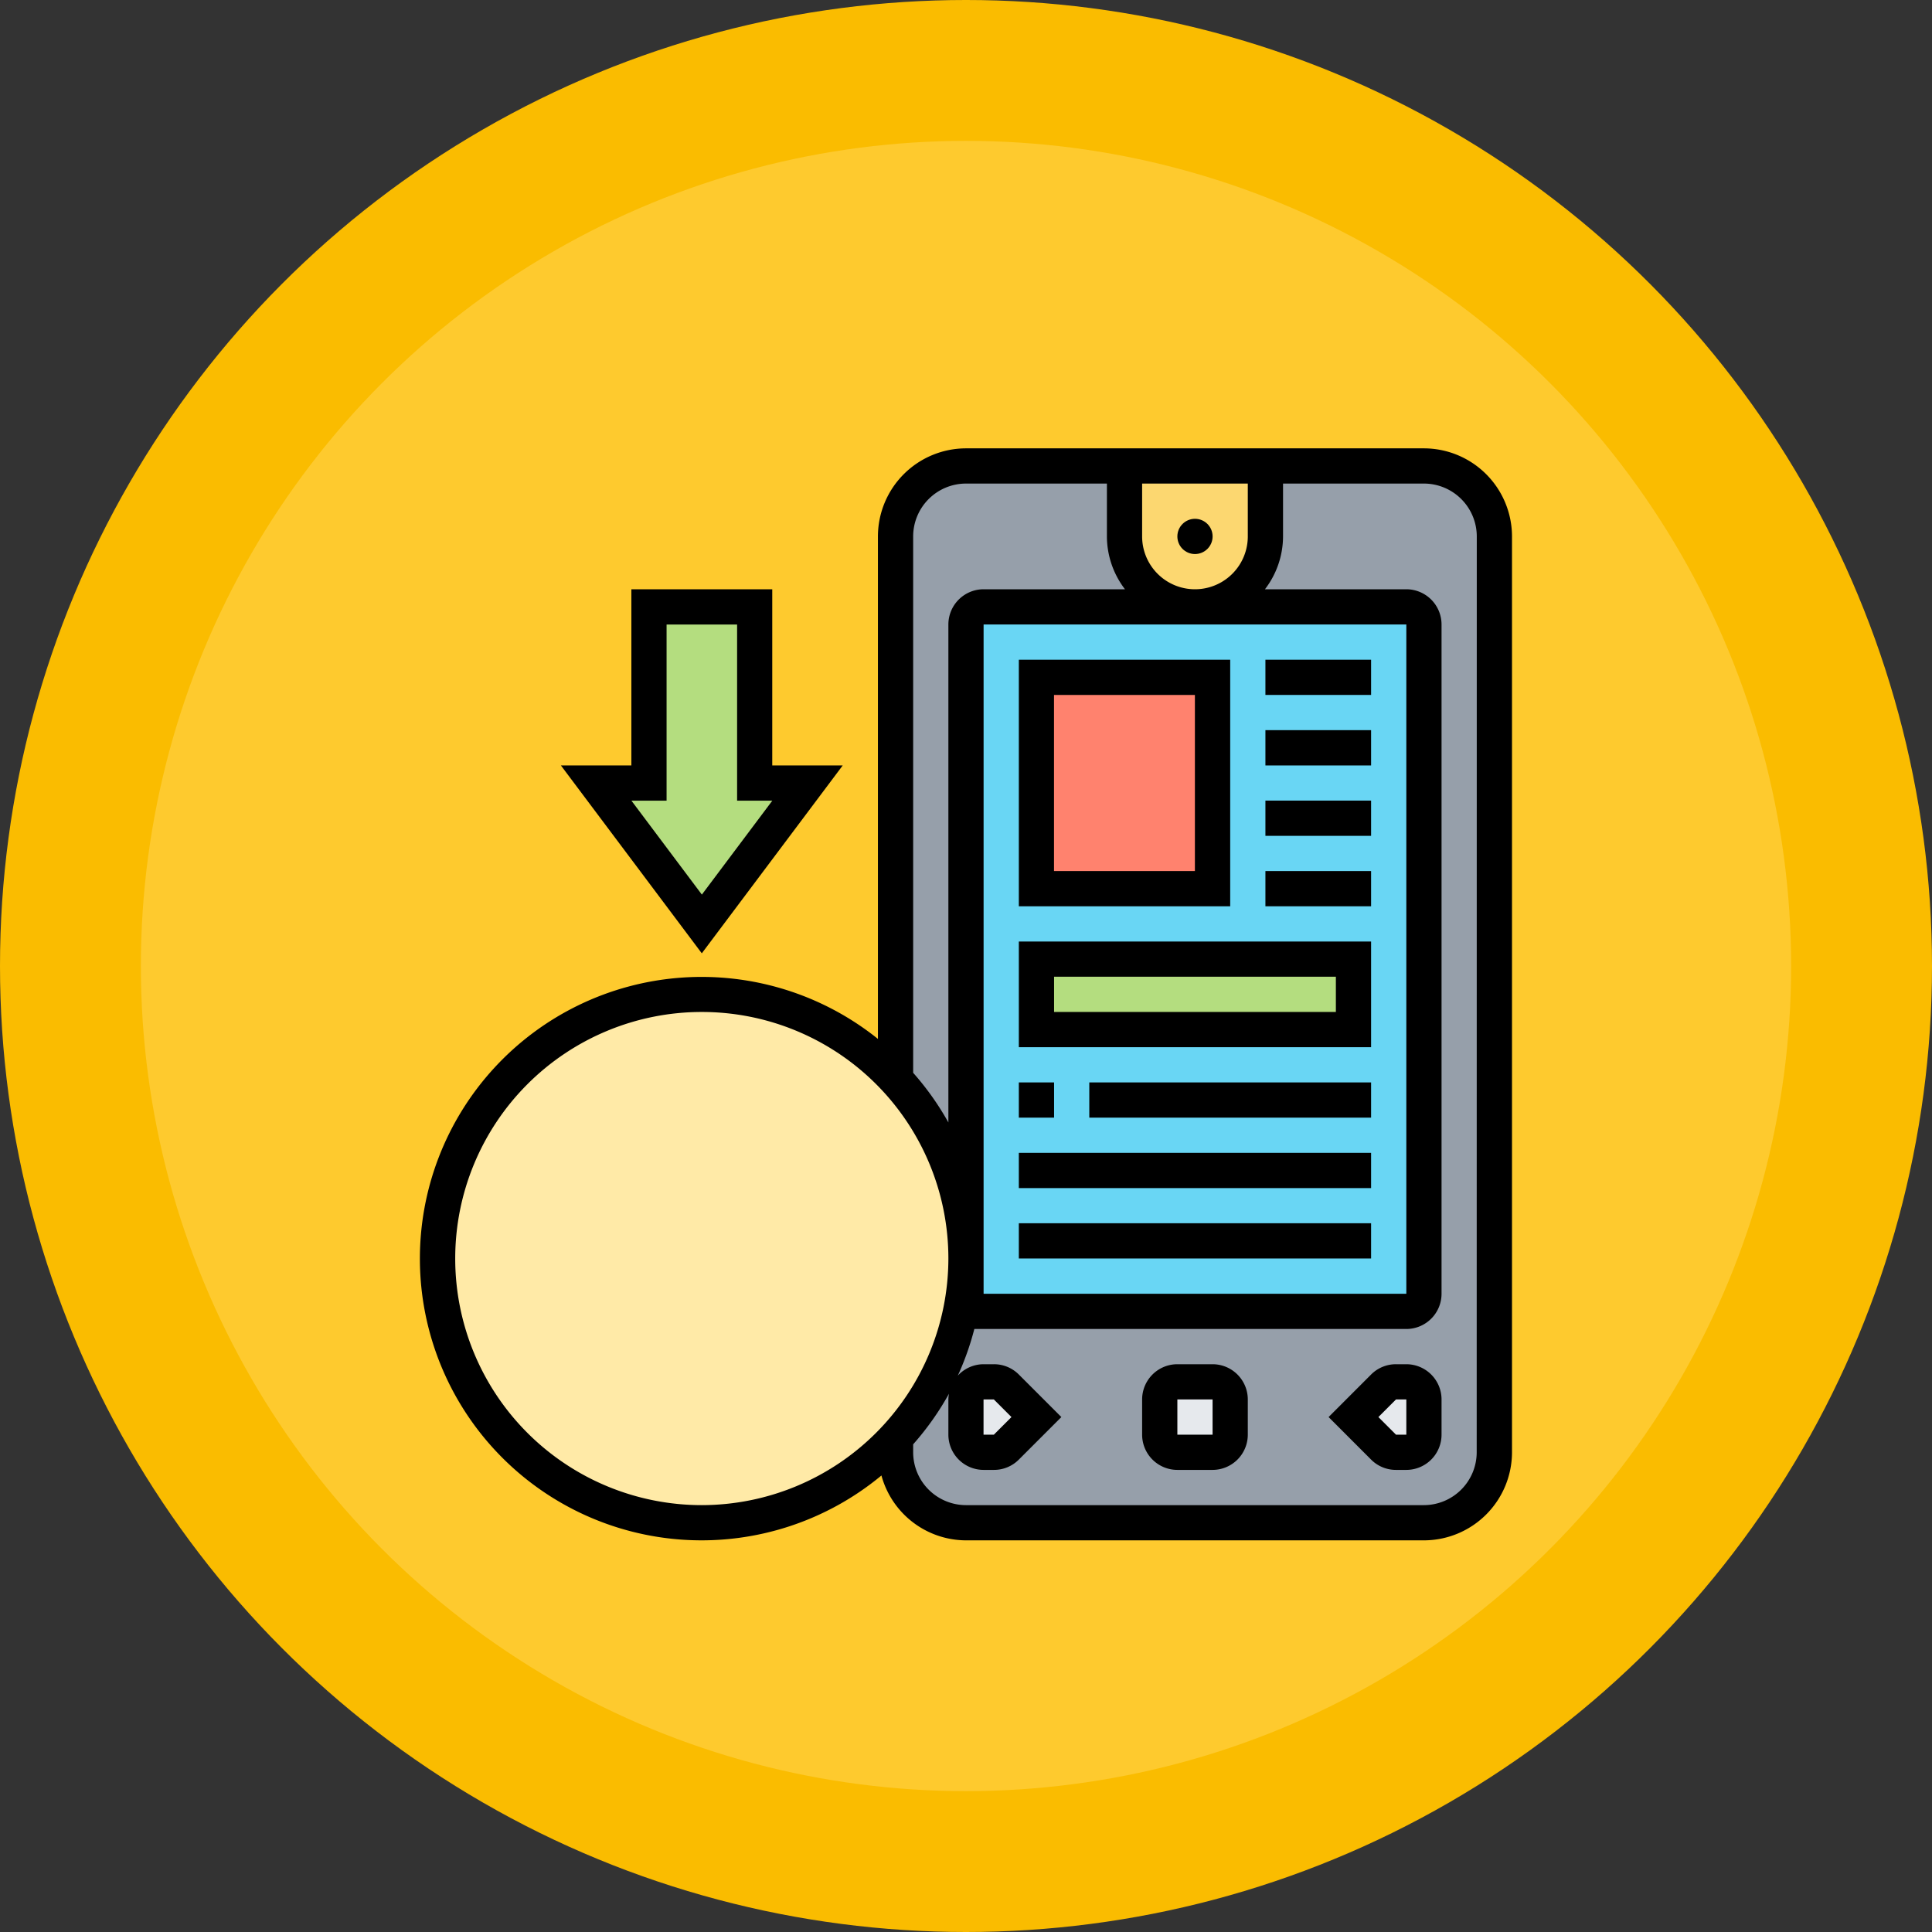<svg xmlns="http://www.w3.org/2000/svg" width="92" height="92" viewBox="0 0 92 92">
  <rect x="0" y="0" width="92" height="92" fill="#333333" stroke="none"/>
  <g id="Grupo_90889" data-name="Grupo 90889" transform="translate(-210 -210)">
    <g id="Grupo_86382" data-name="Grupo 86382">
      <circle id="Elipse_5014" data-name="Elipse 5014" cx="46" cy="46" r="46" transform="translate(210 210)" fill="#fabc00"/>
      <circle id="Elipse_5015" data-name="Elipse 5015" cx="39.292" cy="39.292" r="39.292" transform="translate(216.708 216.708)" fill="#feca2e"/>
      <g id="Grupo_90890" data-name="Grupo 90890" transform="translate(0 1.35)">
        <g id="Grupo_90900" data-name="Grupo 90900">
          <g id="Grupo_90890-2" data-name="Grupo 90890">
            <path id="Trazado_144217" data-name="Trazado 144217" d="M277.806,281.161H256a3.355,3.355,0,0,1-3.355-3.355V234.194A3.355,3.355,0,0,1,256,230.839h21.806a3.355,3.355,0,0,1,3.355,3.355v43.612A3.355,3.355,0,0,1,277.806,281.161Z" fill="#969faa"/>
          </g>
          <g id="Grupo_90891" data-name="Grupo 90891">
            <path id="Trazado_144218" data-name="Trazado 144218" d="M277.806,238.387v31.871a.841.841,0,0,1-.838.839H256v-32.71a.841.841,0,0,1,.839-.839h20.129A.841.841,0,0,1,277.806,238.387Z" fill="#69d6f4"/>
          </g>
          <g id="Grupo_90892" data-name="Grupo 90892">
            <path id="Trazado_144219" data-name="Trazado 144219" d="M259.355,254.323h15.1v3.354h-15.1Z" fill="#b4dd7f"/>
          </g>
          <g id="Grupo_90893" data-name="Grupo 90893">
            <path id="Trazado_144220" data-name="Trazado 144220" d="M259.355,240.9h8.387v10.065h-8.387Z" fill="#ff826e"/>
          </g>
          <g id="Grupo_90894" data-name="Grupo 90894">
            <path id="Trazado_144221" data-name="Trazado 144221" d="M259.355,276.129l-1.434,1.434a.846.846,0,0,1-.587.243h-.5a.841.841,0,0,1-.839-.838V275.29a.841.841,0,0,1,.839-.838h.5a.846.846,0,0,1,.587.243Z" fill="#e6e9ed"/>
          </g>
          <g id="Grupo_90895" data-name="Grupo 90895">
            <path id="Trazado_144222" data-name="Trazado 144222" d="M268.581,275.29v1.678a.841.841,0,0,1-.839.838h-1.677a.841.841,0,0,1-.839-.838V275.29a.841.841,0,0,1,.839-.838h1.677A.841.841,0,0,1,268.581,275.29Z" fill="#e6e9ed"/>
          </g>
          <g id="Grupo_90896" data-name="Grupo 90896">
            <path id="Trazado_144223" data-name="Trazado 144223" d="M277.806,275.29v1.678a.84.84,0,0,1-.838.838h-.495a.846.846,0,0,1-.587-.243l-1.434-1.434,1.434-1.434a.846.846,0,0,1,.587-.243h.495A.84.84,0,0,1,277.806,275.29Z" fill="#e6e9ed"/>
          </g>
          <g id="Grupo_90897" data-name="Grupo 90897">
            <path id="Trazado_144224" data-name="Trazado 144224" d="M270.258,230.839v3.355a3.355,3.355,0,0,1-6.71,0v-3.355Z" fill="#fcd770"/>
          </g>
          <g id="Grupo_90898" data-name="Grupo 90898">
            <path id="Trazado_144225" data-name="Trazado 144225" d="M248.452,245.935l-5.033,6.71-5.032-6.71H240.9v-8.387h5.032v8.387Z" fill="#b4dd7f"/>
          </g>
          <g id="Grupo_90899" data-name="Grupo 90899">
            <path id="Trazado_144226" data-name="Trazado 144226" d="M252.645,260.043A12.57,12.57,0,1,1,243.419,256,12.468,12.468,0,0,1,252.645,260.043Z" fill="#ffeaa7"/>
          </g>
        </g>
        <g id="Grupo_90901" data-name="Grupo 90901">
          <path id="Trazado_144227" data-name="Trazado 144227" d="M267.742,273.613h-1.677a1.679,1.679,0,0,0-1.678,1.677v1.678a1.679,1.679,0,0,0,1.678,1.677h1.677a1.679,1.679,0,0,0,1.677-1.677V275.29A1.679,1.679,0,0,0,267.742,273.613Zm-1.677,3.355V275.29h1.677v1.678Z"/>
          <path id="Trazado_144228" data-name="Trazado 144228" d="M276.968,273.613h-.492a1.665,1.665,0,0,0-1.186.491l-2.024,2.025,2.024,2.025a1.665,1.665,0,0,0,1.186.491h.492a1.678,1.678,0,0,0,1.677-1.677V275.29A1.678,1.678,0,0,0,276.968,273.613Zm-.492,3.355-.838-.839.838-.839h.492v1.678Z"/>
          <circle id="Elipse_5043" data-name="Elipse 5043" cx="0.839" cy="0.839" r="0.839" transform="translate(266.065 233.355)"/>
          <path id="Trazado_144229" data-name="Trazado 144229" d="M277.806,230H256a4.2,4.2,0,0,0-4.194,4.194v23.928a13.415,13.415,0,1,0,.167,20.789A4.187,4.187,0,0,0,256,282h21.806A4.2,4.2,0,0,0,282,277.806V234.194A4.2,4.2,0,0,0,277.806,230Zm-13.419,1.677h5.032v2.517a2.516,2.516,0,1,1-5.032,0Zm12.581,6.71v31.871h-20.13V238.387Zm-23.484-4.193A2.519,2.519,0,0,1,256,231.677h6.71v2.517a4.155,4.155,0,0,0,.86,2.516h-6.731a1.679,1.679,0,0,0-1.678,1.677V262.1a13.431,13.431,0,0,0-1.677-2.364Zm-10.065,46.129a11.742,11.742,0,1,1,11.742-11.742A11.756,11.756,0,0,1,243.419,280.323Zm36.9-2.517a2.52,2.52,0,0,1-2.517,2.517H256a2.519,2.519,0,0,1-2.516-2.517v-.379a13.47,13.47,0,0,0,1.705-2.41,1.651,1.651,0,0,0-.028.273v1.678a1.679,1.679,0,0,0,1.678,1.677h.491a1.665,1.665,0,0,0,1.186-.491l2.025-2.025-2.025-2.025a1.665,1.665,0,0,0-1.186-.491h-.491a1.668,1.668,0,0,0-1.23.545,13.263,13.263,0,0,0,.788-2.223h20.571a1.678,1.678,0,0,0,1.677-1.677V238.387a1.679,1.679,0,0,0-1.677-1.677h-6.732a4.149,4.149,0,0,0,.861-2.516v-2.517h6.709a2.52,2.52,0,0,1,2.517,2.517Zm-23.484-.838V275.29h.491l.839.839-.839.839Z"/>
          <path id="Trazado_144230" data-name="Trazado 144230" d="M250.129,245.1h-3.355V236.71h-6.709V245.1H236.71l6.709,8.946Zm-8.387,1.677v-8.387H245.1v8.387h1.677l-3.355,4.473-3.354-4.473Z"/>
          <path id="Trazado_144231" data-name="Trazado 144231" d="M268.581,240.065H258.516v11.741h10.065ZM266.9,250.129h-6.709v-8.387H266.9Z"/>
          <path id="Trazado_144232" data-name="Trazado 144232" d="M270.258,240.065h5.032v1.677h-5.032Z"/>
          <path id="Trazado_144233" data-name="Trazado 144233" d="M270.258,243.419h5.032V245.1h-5.032Z"/>
          <path id="Trazado_144234" data-name="Trazado 144234" d="M270.258,246.774h5.032v1.678h-5.032Z"/>
          <path id="Trazado_144235" data-name="Trazado 144235" d="M270.258,250.129h5.032v1.677h-5.032Z"/>
          <path id="Trazado_144236" data-name="Trazado 144236" d="M275.29,253.484H258.516v5.032H275.29Zm-1.677,3.355H260.194v-1.678h13.419Z"/>
          <path id="Trazado_144237" data-name="Trazado 144237" d="M258.516,260.194h1.678v1.677h-1.678Z"/>
          <path id="Trazado_144238" data-name="Trazado 144238" d="M261.871,260.194H275.29v1.677H261.871Z"/>
          <path id="Trazado_144239" data-name="Trazado 144239" d="M258.516,263.548H275.29v1.678H258.516Z"/>
          <path id="Trazado_144240" data-name="Trazado 144240" d="M258.516,266.9H275.29v1.678H258.516Z"/>
        </g>
      </g>
    </g>
  </g>
</svg>
